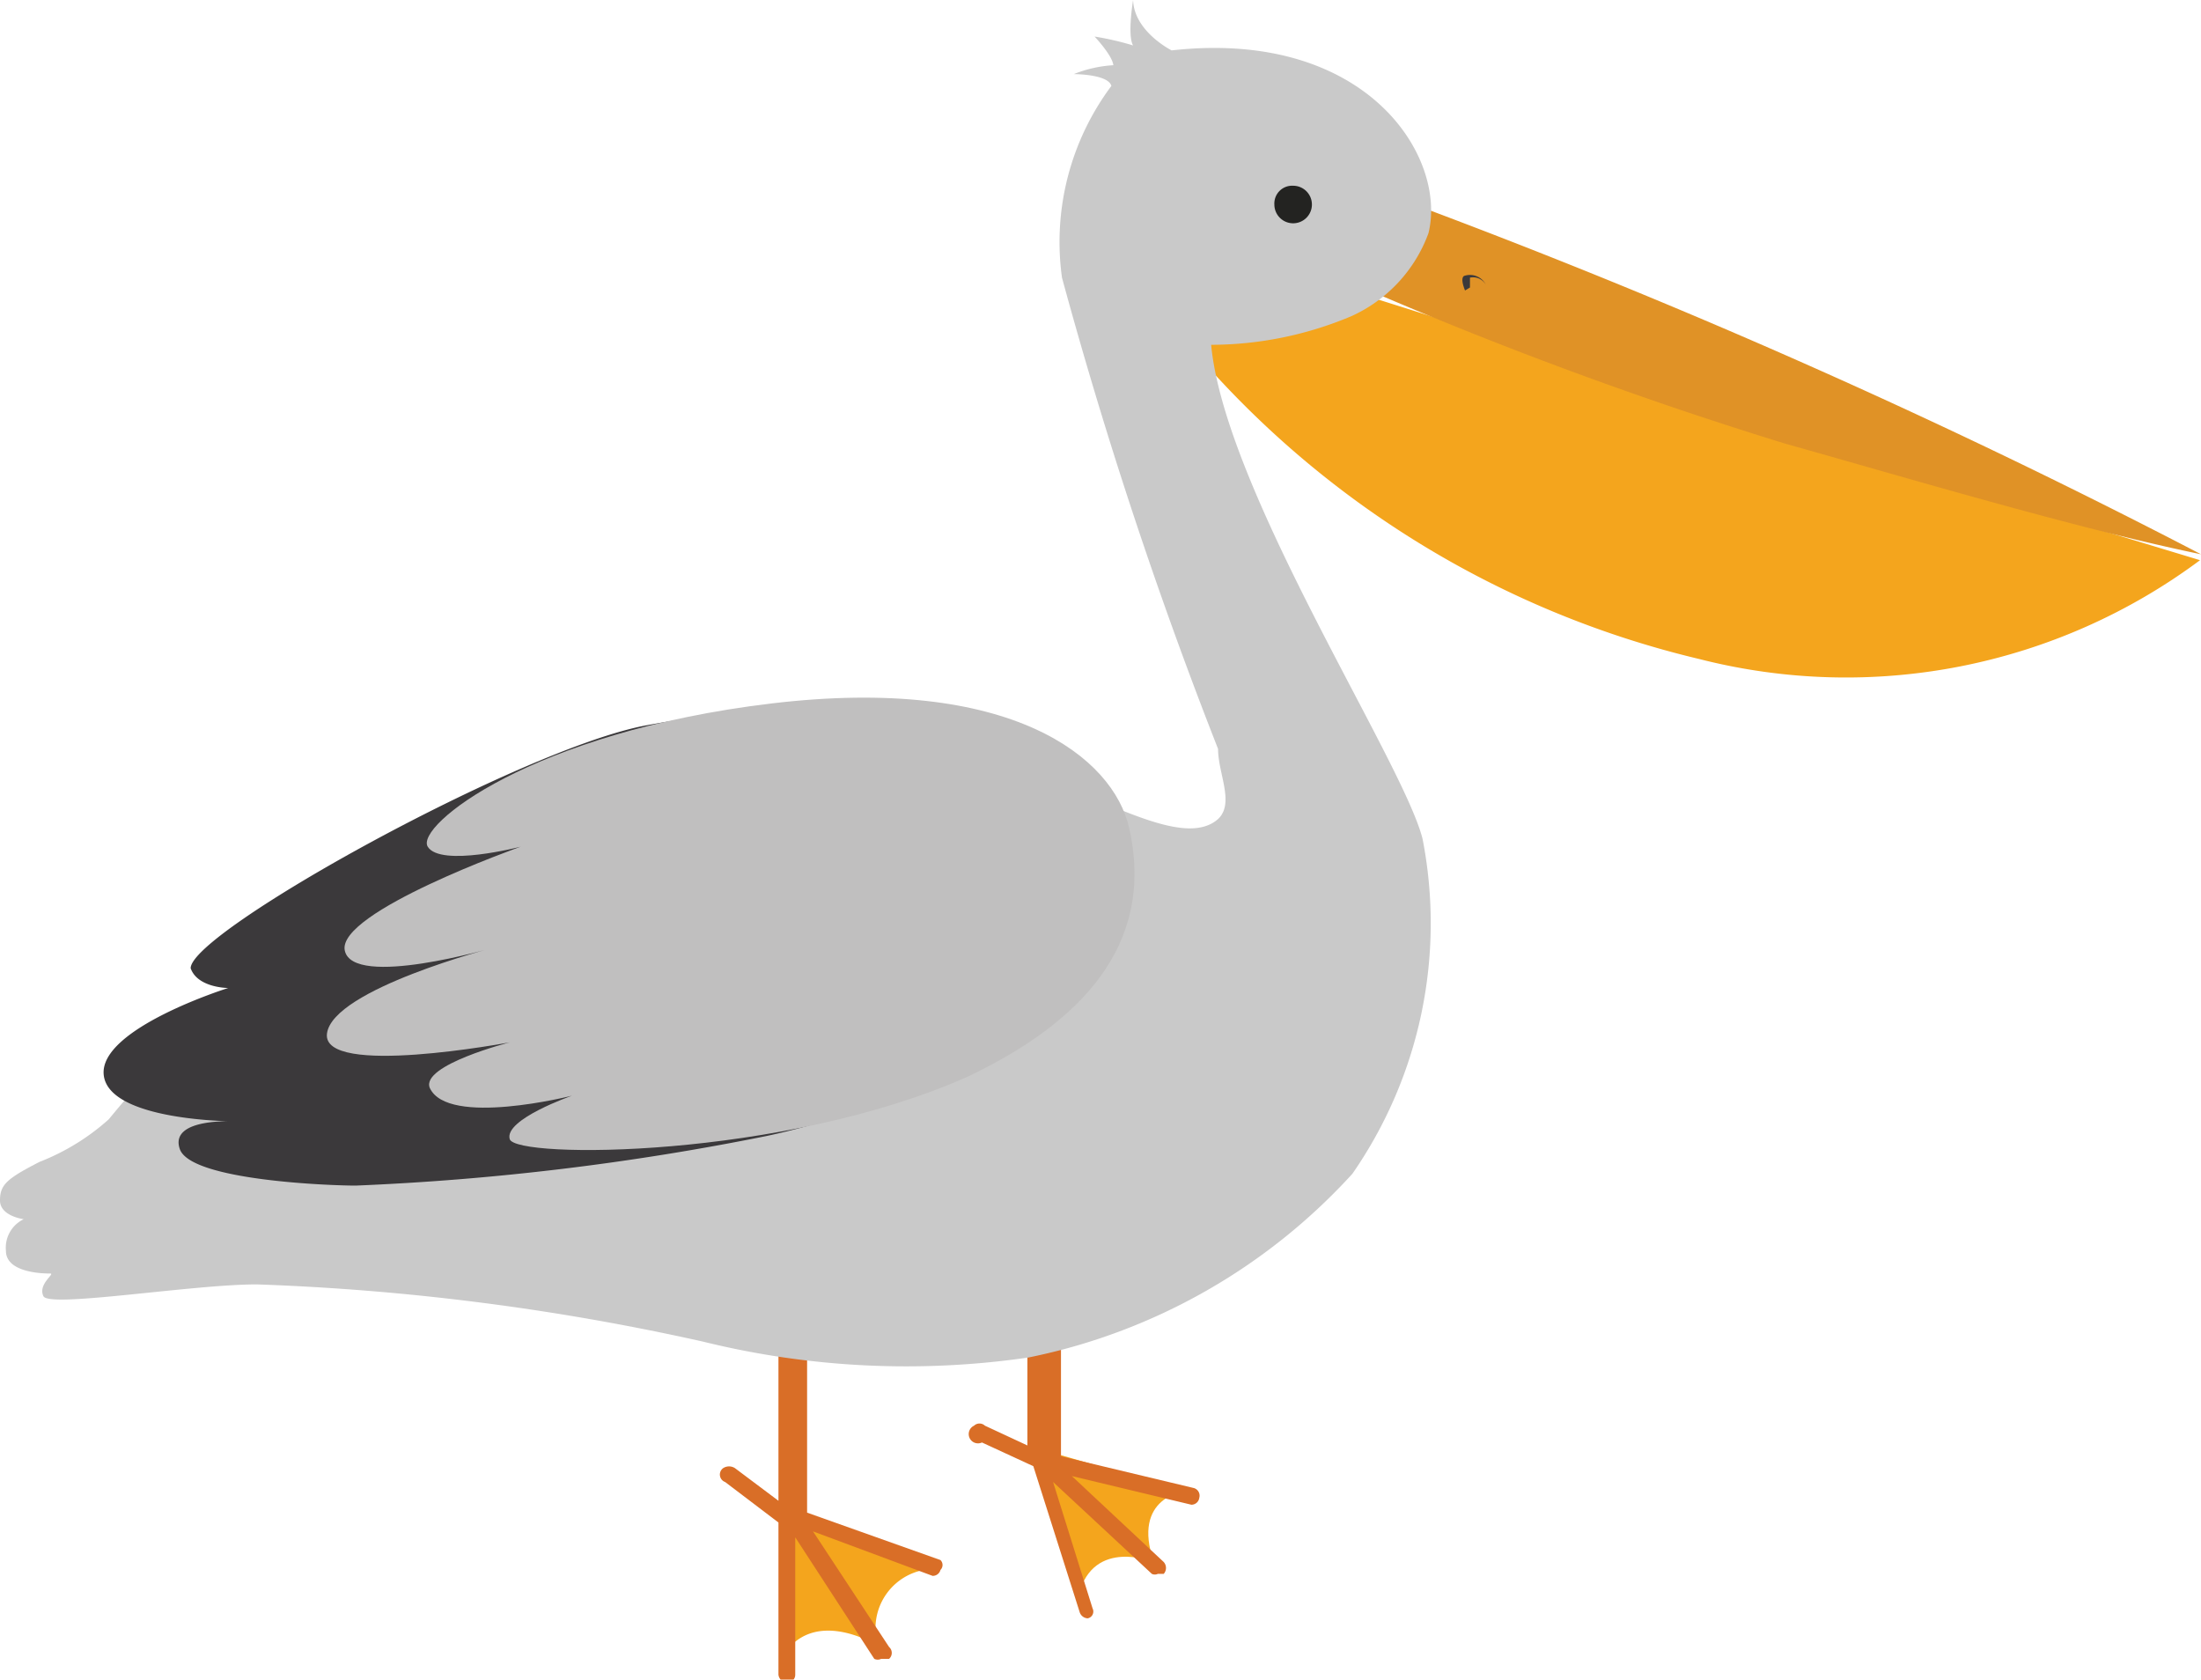 <svg xmlns="http://www.w3.org/2000/svg" viewBox="0 0 22.28 17"><defs><style>.cls-1{fill:#f4a51d;}.cls-2{fill:#d96e27;}.cls-3{fill:none;stroke:#010101;stroke-miterlimit:10;stroke-width:0.05px;}.cls-4{fill:#e09226;}.cls-5{fill:#c9c9c9;}.cls-6{fill:#232321;}.cls-7{fill:#3b393b;}.cls-8{fill:#c0bfbf;}</style></defs><g id="Layer_2" data-name="Layer 2"><g id="Layer_2-2" data-name="Layer 2"><path class="cls-1" d="M12,15.09s-.55.06-.32.72c0,0-.61-.25-.76.33l-.42-1.48Z"/><path class="cls-2" d="M9.86,14.43a.08.08,0,0,1,.11,0l.43.2v-1a.18.18,0,0,1,.17-.17.18.18,0,0,1,.17.17v1.11l1.34.32a.08.08,0,0,1,.06.1.08.08,0,0,1-.08.07h0l-1.21-.29.93.87a.09.09,0,0,1,0,.12l-.06,0a.07.07,0,0,1-.06,0l-1-.93.4,1.28a.07.07,0,0,1-.05.1h0a.09.09,0,0,1-.08-.06l-.47-1.48-.52-.24A.09.09,0,0,1,9.86,14.43Z"/><path class="cls-1" d="M9.45,15.88a.6.6,0,0,0-.56.78s-.69-.44-1,.16l0-1.48Z"/><path class="cls-2" d="M7.32,14.86a.11.11,0,0,1,.12,0l.44.33,0-1.52A.18.18,0,0,1,8,13.48a.17.17,0,0,1,.17.17l0,1.66h0l1.35.48a.07.07,0,0,1,0,.1.08.08,0,0,1-.08.06h0L8.23,15.5,9,16.67a.08.08,0,0,1,0,.12H8.92a.08.08,0,0,1-.07,0l-.8-1.23,0,1.39a.08.08,0,0,1-.09.08h0a.09.09,0,0,1-.08-.08l0-1.54L7.34,15A.08.08,0,0,1,7.32,14.86Z"/><path class="cls-1" d="M13.85,3h0c.89.28,3.74,1.18,4.59,1.48s2.68.84,3.83,1.19a6,6,0,0,1-5.07,1A9.69,9.69,0,0,1,12,3.45C12.08,3.46,13.43,3.45,13.85,3Z"/><path class="cls-3" d="M12,3.44h0S12,3.45,12,3.44Z"/><path class="cls-4" d="M13.86,2.94a2.44,2.44,0,0,0,.51-.85,71.07,71.07,0,0,1,7.91,3.52h0c-1.26-.26-3-.78-4.21-1.12A41.34,41.34,0,0,1,13.86,2.94Z"/><path class="cls-5" d="M14.46,2.36c.19-.77-.62-2.07-2.6-1.85,0,0-.38-.19-.39-.51,0,0-.06.36,0,.46a2.91,2.91,0,0,0-.39-.09s.18.19.19.29a1.28,1.28,0,0,0-.4.09s.35,0,.38.12a2.64,2.64,0,0,0-.5,1.94,46.29,46.29,0,0,0,1.58,4.77c0,.25.17.55,0,.71-.34.3-1.11-.19-1.84-.43S5.25,6.29,1.1,11.33a2.3,2.3,0,0,1-.7.43c-.33.17-.4.23-.4.39s.24.19.24.19a.32.32,0,0,0-.18.32c0,.23.4.23.45.23s-.13.11-.07.23S1.94,13,2.6,13a24.58,24.58,0,0,1,4.52.58,8.58,8.58,0,0,0,3.29.16,6.06,6.06,0,0,0,3.28-1.86,4.45,4.45,0,0,0,.71-3.39c-.2-.79-2-3.52-2.14-5a3.67,3.67,0,0,0,1.42-.29A1.48,1.48,0,0,0,14.46,2.36Z"/><path class="cls-6" d="M12.9,2.07a.18.18,0,0,1,.19-.19.19.19,0,1,1-.19.19Z"/><path class="cls-7" d="M3.6,12c-.25,0-1.67-.05-1.78-.37s.56-.28.56-.28-1.28,0-1.33-.47S2.31,10,2.31,10,2,10,1.93,9.8c0-.37,3.36-2.23,4.62-2.46s4.5-.62,4.88,1.11S9,11.24,7.75,11.5A26.58,26.58,0,0,1,3.6,12Z"/><path class="cls-7" d="M14.88,2.91h0s0,0,0,0,0-.09,0-.1a.15.15,0,0,1,.16.07s0,0,0,0a0,0,0,0,0,0,0,.18.18,0,0,0-.21-.09s-.06,0,0,.15A0,0,0,0,0,14.88,2.91Z"/><path class="cls-8" d="M11.43,8.38c-.16-.71-1.19-1.55-3.62-1.26S4.2,8.36,4.33,8.57s.94,0,.94,0-1.86.66-1.78,1.05S5,9.59,5,9.59s-1.63.42-1.69.87,1.85.09,1.85.09-.9.23-.81.46c.18.4,1.44.08,1.44.08s-.69.24-.63.44,2.76.2,4.63-.63C10.93,10.36,11.7,9.57,11.43,8.38Z"/></g></g></svg>